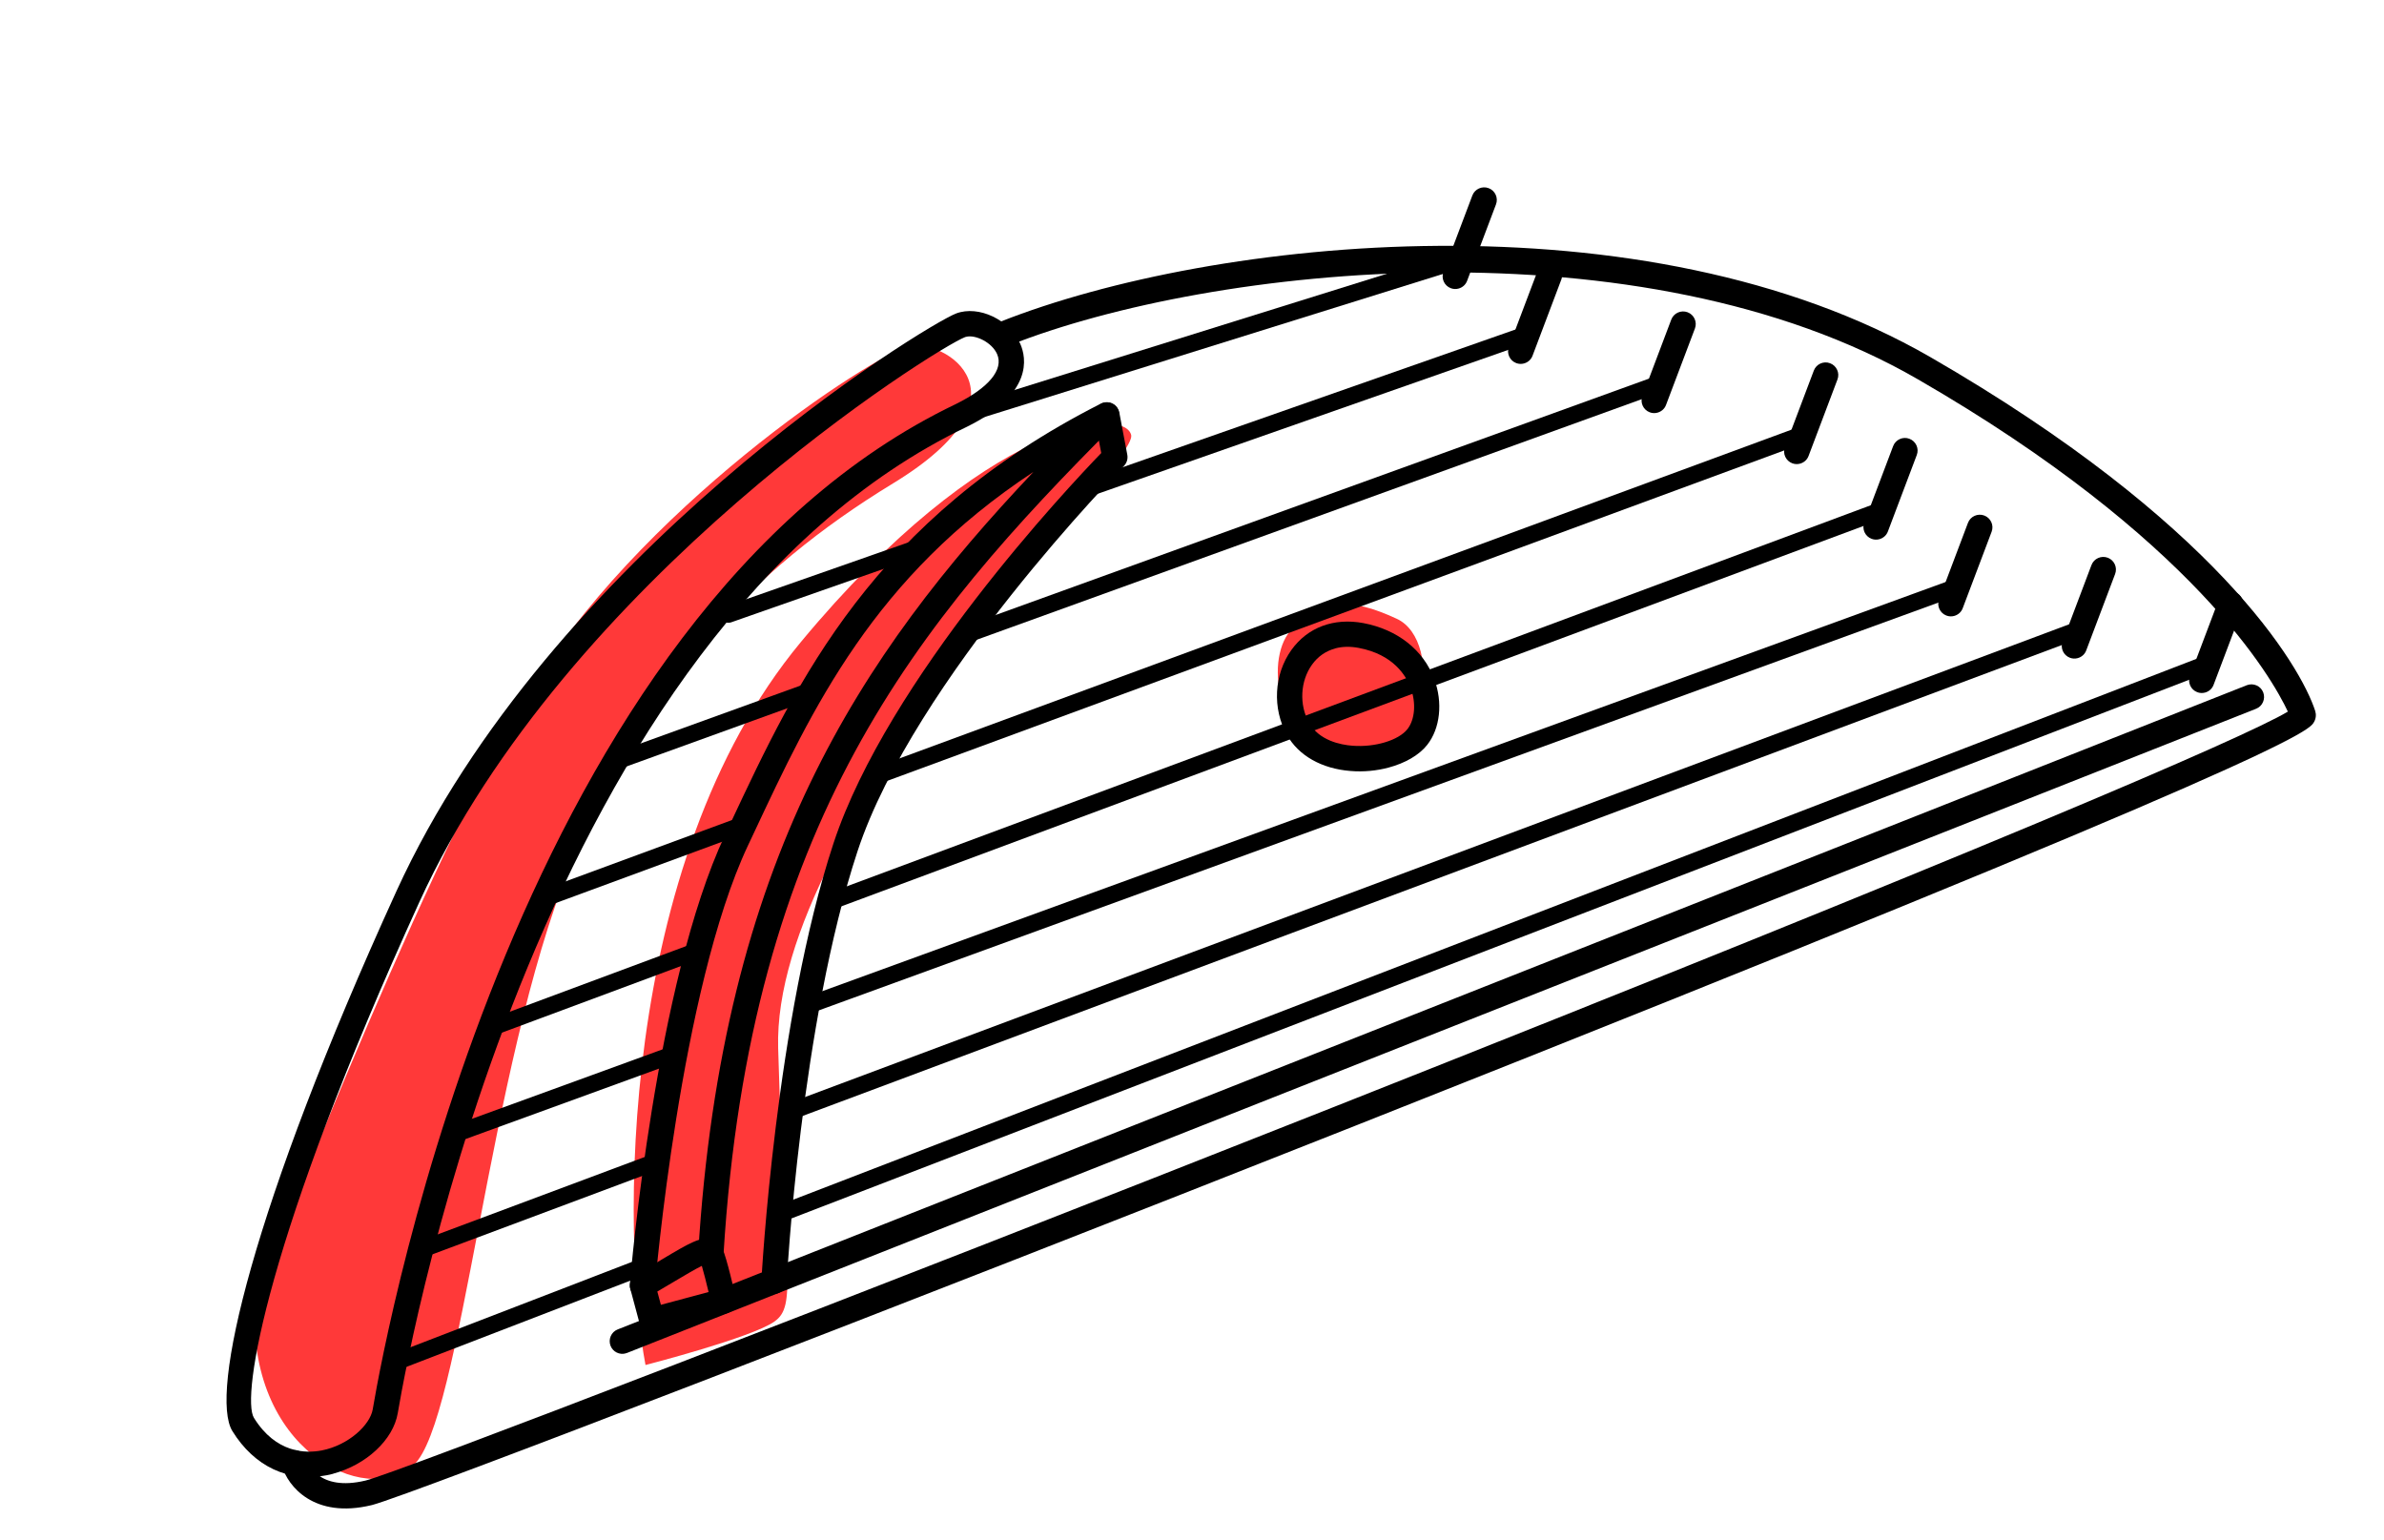 <svg fill="none" height="146" viewBox="0 0 226 146" width="226" xmlns="http://www.w3.org/2000/svg" xmlns:xlink="http://www.w3.org/1999/xlink"><clipPath id="a"><path d="m0 0h208.52v94.784h-208.52z" transform="matrix(.966 -.259 .259 .966 0 54.004)"/></clipPath><g clip-path="url(#a)"><path d="m61.193 129.408c-2.232-11.875-2.78-47.434 14.721-68.534s30.682-22.415 31.323-19.622c.642 2.793-34.106 36.486-33.468 58.139.638 21.654 1.78 24.37-.354 25.895-2.134 1.524-12.222 4.121-12.222 4.121z" fill="#ff3939"/><path d="m122.52 59.608c-2.572 2.396-1.995 11.095 5.401 12.268 7.396 1.173 9.076-11.097 4.491-13.214-4.585-2.117-6.941-1.825-9.902.941z" fill="#ff3939"/><path d="m24.184 123.346c-.911 14.118 10.504 19.622 15.02 15.553 4.516-4.068 7.113-37.754 14.776-56.623 7.05-17.354 17.051-28.152 30.686-36.455 13.635-8.303 4.87-13.779 1.489-12.98-3.38.799-25.864 15.392-36.457 33.464-10.593 18.072-25.514 57.041-25.514 57.041z" fill="#ff3939"/><g fill="#000"><path d="m31.595 139.714c-.209.056-.417.111-.64.146-3.598.7-6.847-.823-8.926-4.191-2.163-3.495 1.782-21.002 15.538-51.153 14.569-31.91 50.202-53.714 53.075-54.799 2.129-.803 5.089.599 6.084 2.891.577 1.319 1.237 4.737-5.06 7.85-40.327 19.311-52.682 85.978-53.959 93.51-.428 2.541-3 4.904-6.114 5.739zm59.989-107.782s-.062.017-.093.025c-2.671 1.006-37.743 22.892-51.735 53.554-14.587 31.964-16.877 46.965-15.687 48.899 2.089 3.374 4.925 3.384 6.429 3.096 2.572-.507 4.585-2.422 4.836-3.897 1.305-7.705 13.877-75.481 55.283-95.305 3.116-1.539 4.547-3.273 3.907-4.733-.493-1.127-2.075-1.87-2.941-1.638z"/><path d="m35.296 142.672s-.054.014-.077.021c-5.477 1.319-7.937-1.831-8.473-3.675-.188-.638.182-1.3.819-1.487.623-.209 1.299.181 1.487.819.098.305 1.11 3.09 5.6 2.01 2.673-.626 45.41-17.063 91.583-35.332 61.095-24.176 86.625-35.129 90.651-37.567-1.456-3.113-8.902-16.398-35.095-31.514-26.101-15.083-66.796-10.83-86.082-3.216-.605.245-1.317-.061-1.556-.676-.239-.615.061-1.317.676-1.556 20.304-8.02 61.08-12.278 88.174 3.359s35.088 29.263 36.475 33.538c.108.344.076.717-.109 1.048-.454.809-1.644 2.95-90.951 38.302-43.6 17.265-89.396 34.928-93.113 35.925z"/><path d="m59.307 128.307c-.58.156-1.198-.142-1.427-.719-.239-.615.061-1.316.676-1.556l154.437-61.072c.615-.239 1.316.061 1.556.676.239.615-.061 1.317-.676 1.556l-154.436 61.072c-.046.013-.093.025-.131.036z"/><path d="m131.655 72.763c-1.136.305-2.386.433-3.632.328-2.724-.214-4.92-1.455-6.015-3.406-1.411-2.512-1.245-5.754.42-8.072 1.537-2.143 4.023-3.067 6.822-2.542 3.238.615 5.687 2.55 6.716 5.306.827 2.221.566 4.677-.671 6.242-.773.978-2.095 1.73-3.648 2.146zm-5.081-11.285c-.888.238-1.636.753-2.197 1.534-1.117 1.55-1.232 3.809-.281 5.5.952 1.699 2.989 2.098 4.114 2.185 2.131.166 4.369-.509 5.211-1.571.716-.913.84-2.487.308-3.917-.431-1.143-1.636-3.164-4.916-3.784-.812-.155-1.561-.137-2.233.044z"/><path d="m68.914 124.506-6.808 1.825c-.641.172-1.298-.207-1.47-.848l-.885-3.3c-.141-.525.092-1.076.557-1.35.897-.514 1.689-.991 2.382-1.401 2.67-1.594 3.784-2.257 4.824-1.931.435.14.782.444.97.866.419.915 1.139 4.093 1.281 4.717.142.625-.235 1.256-.861 1.424zm-6.27-.804 4.528-1.214c-.213-.887-.452-1.842-.64-2.479-.624.3-1.623.899-2.603 1.477-.494.289-1.028.615-1.616.955l.336 1.251z"/><path d="m61.222 123.032c-.131.035-.269.047-.413.036-.661-.055-1.148-.637-1.101-1.295.095-1.161 2.437-28.599 9.018-42.605l.541-1.164c6.324-13.482 13.481-28.769 35.097-39.742.525-.265 1.17-.115 1.514.364s.297 1.138-.121 1.556c-18.86 18.872-34.67 37.813-37.169 78.753-.039.657-.615 1.167-1.271 1.128-.664-.038-1.165-.607-1.128-1.272 2.274-37.268 15.346-56.659 31.778-74.052-15.132 9.979-20.911 22.313-26.529 34.288l-.549 1.166c-6.396 13.617-8.774 41.505-8.799 41.785-.044.517-.413.93-.884 1.057z"/><path d="m73.685 122.622c-.116.031-.244.048-.37.041-.664-.037-1.171-.597-1.133-1.262.009-.242 1.335-24.799 6.833-41.456 5.145-15.592 22.32-33.831 25.381-36.995l-.643-3.389c-.126-.654.286-1.278.958-1.4.653-.126 1.282.302 1.4.958l.756 3.996c.071.387-.046.783-.327 1.065-.194.201-19.884 20.273-25.245 36.512-5.396 16.356-6.702 40.584-6.719 40.83-.032.53-.395.967-.889 1.1z"/><path d="m138.265 27.358c-.232.062-.49.057-.731-.036-.617-.232-.935-.925-.695-1.544l2.737-7.244c.232-.617.927-.928 1.544-.696.618.232.936.925.696 1.544l-2.737 7.244c-.139.377-.451.634-.814.732z"/><path d="m91.346 40.154c-.41.11-.844-.121-.972-.535-.13-.421.105-.873.526-1.002l47.431-14.805c.404-.133.874.105 1.003.526.129.421-.106.873-.526 1.002l-47.432 14.805s-.023.006-.031.008z"/><path d="m144.467 34.458c-.231.062-.49.057-.73-.036-.617-.232-.935-.925-.696-1.544l2.738-7.244c.232-.617.927-.928 1.544-.696s.936.925.696 1.544l-2.737 7.244c-.14.377-.452.634-.815.732z"/><path d="m103.783 46.907c-.402.108-.825-.11-.963-.504-.145-.417.072-.873.489-1.017l41.186-14.439c.411-.135.872.072 1.017.489s-.073.873-.489 1.017l-41.186 14.439s-.039.01-.062.017z"/><path d="m69.253 59.015c-.402.108-.825-.11-.963-.504-.145-.417.072-.873.489-1.017l17.807-6.241c.417-.145.873.072 1.017.489s-.072.873-.489 1.017l-17.807 6.241s-.039.01-.062.017z"/><path d="m157.123 39.123c-.232.062-.49.057-.73-.036-.617-.232-.936-.925-.696-1.545l2.737-7.244c.232-.617.928-.928 1.545-.696s.935.925.696 1.544l-2.738 7.244c-.139.377-.451.634-.814.732z"/><path d="m91.755 60.958c-.394.106-.815-.105-.963-.504-.153-.415.065-.871.479-1.023l65.875-23.834c.399-.148.878.063 1.023.479.153.415-.064.871-.479 1.023l-65.875 23.834s-.046.012-.07.019z"/><path d="m58.421 73.018c-.394.106-.815-.104-.963-.504-.153-.415.065-.871.479-1.023l19.079-6.905c.415-.153.871.065 1.023.479.153.415-.065.871-.479 1.023l-19.079 6.905s-.046.012-.07.019z"/><path d="m170.636 43.957c-.232.062-.49.057-.731-.036-.617-.232-.935-.925-.695-1.544l2.737-7.244c.232-.617.925-.936 1.544-.696.618.232.936.925.696 1.544l-2.737 7.244c-.139.377-.451.634-.814.732z"/><path d="m83.2 74.367c-.394.106-.815-.105-.961-.496-.153-.415.063-.878.477-1.031l87.935-32.408c.425-.147.879.063 1.031.477.153.415-.062.878-.477 1.031l-87.937 32.4s-.046.012-.07.019z"/><path d="m51.947 85.878c-.394.106-.815-.104-.961-.496-.153-.415.063-.878.477-1.031l18.641-6.87c.424-.147.878.063 1.031.477s-.063.878-.477 1.031l-18.641 6.87s-.046.012-.07.019z"/><path d="m178.155 51.118c-.232.062-.49.057-.731-.036-.617-.232-.935-.925-.695-1.544l2.737-7.244c.232-.617.925-.935 1.545-.696.617.232.935.925.695 1.544l-2.737 7.244c-.139.377-.451.634-.814.732z"/><path d="m79.53 86.01c-.394.106-.815-.104-.954-.498-.153-.415.055-.876.47-1.029l99.132-36.892c.413-.16.876.055 1.029.47.152.415-.055.876-.47 1.029l-99.131 36.892s-.046.013-.07.019z"/><path d="m47.176 98.049c-.394.106-.815-.104-.954-.498-.153-.415.055-.876.47-1.029l19.062-7.091c.399-.148.876.055 1.029.47.153.415-.055.876-.47 1.029l-19.062 7.091s-.046.012-.07.019z"/><path d="m185.249 58.393c-.232.062-.49.057-.73-.036-.617-.232-.936-.925-.696-1.544l2.737-7.244c.232-.617.928-.928 1.545-.696.617.232.935.925.696 1.544l-2.738 7.244c-.139.377-.451.634-.814.732z"/><path d="m76.677 96.127c-.394.106-.815-.104-.961-.496-.153-.415.063-.878.479-1.023l109.079-39.734c.409-.143.871.065 1.023.479.153.415-.062.878-.479 1.023l-109.079 39.734s-.046.013-.07.019z"/><path d="m43.846 108.086c-.394.105-.815-.105-.961-.496-.152-.415.063-.879.479-1.023l20.343-7.41c.407-.15.878.063 1.023.479.145.416-.063.878-.479 1.023l-20.343 7.409s-.046.012-.07.019z"/><path d="m196.957 62.394c-.232.062-.49.057-.73-.036-.617-.232-.936-.925-.696-1.544l2.737-7.244c.232-.617.928-.928 1.545-.696.617.232.935.925.696 1.545l-2.738 7.244c-.139.377-.451.634-.814.732z"/><path d="m75.477 106.015c-.394.106-.807-.106-.951-.49-.153-.415.055-.876.47-1.029l121.986-45.621c.407-.15.876.055 1.029.47s-.055.876-.47 1.029l-121.986 45.621s-.046.013-.077.021z"/><path d="m40.932 118.93c-.394.106-.807-.106-.952-.49-.153-.415.055-.876.47-1.029l21.229-7.936c.399-.149.876.055 1.029.469.153.415-.055.876-.47 1.029l-21.229 7.937s-.046.012-.077.02z"/><path d="m209.03 65.658c-.232.062-.49.057-.73-.036-.617-.232-.936-.925-.696-1.544l2.738-7.244c.232-.617.925-.936 1.544-.696.617.232.936.925.696 1.545l-2.738 7.244c-.139.377-.451.634-.814.732z"/><path d="m74.243 115.805c-.386.103-.805-.099-.949-.483-.16-.413.047-.874.46-1.034l135.295-52.147c.413-.16.874.047 1.034.46.161.412-.047.874-.459 1.034l-135.295 52.147s-.054.014-.085.023z"/><path d="m37.926 129.808c-.386.103-.805-.099-.949-.483-.16-.412.047-.874.46-1.034l22.611-8.713c.422-.155.874.047 1.034.459.16.413-.047.875-.46 1.035l-22.611 8.713s-.054.015-.085.023z"/></g></g></svg>